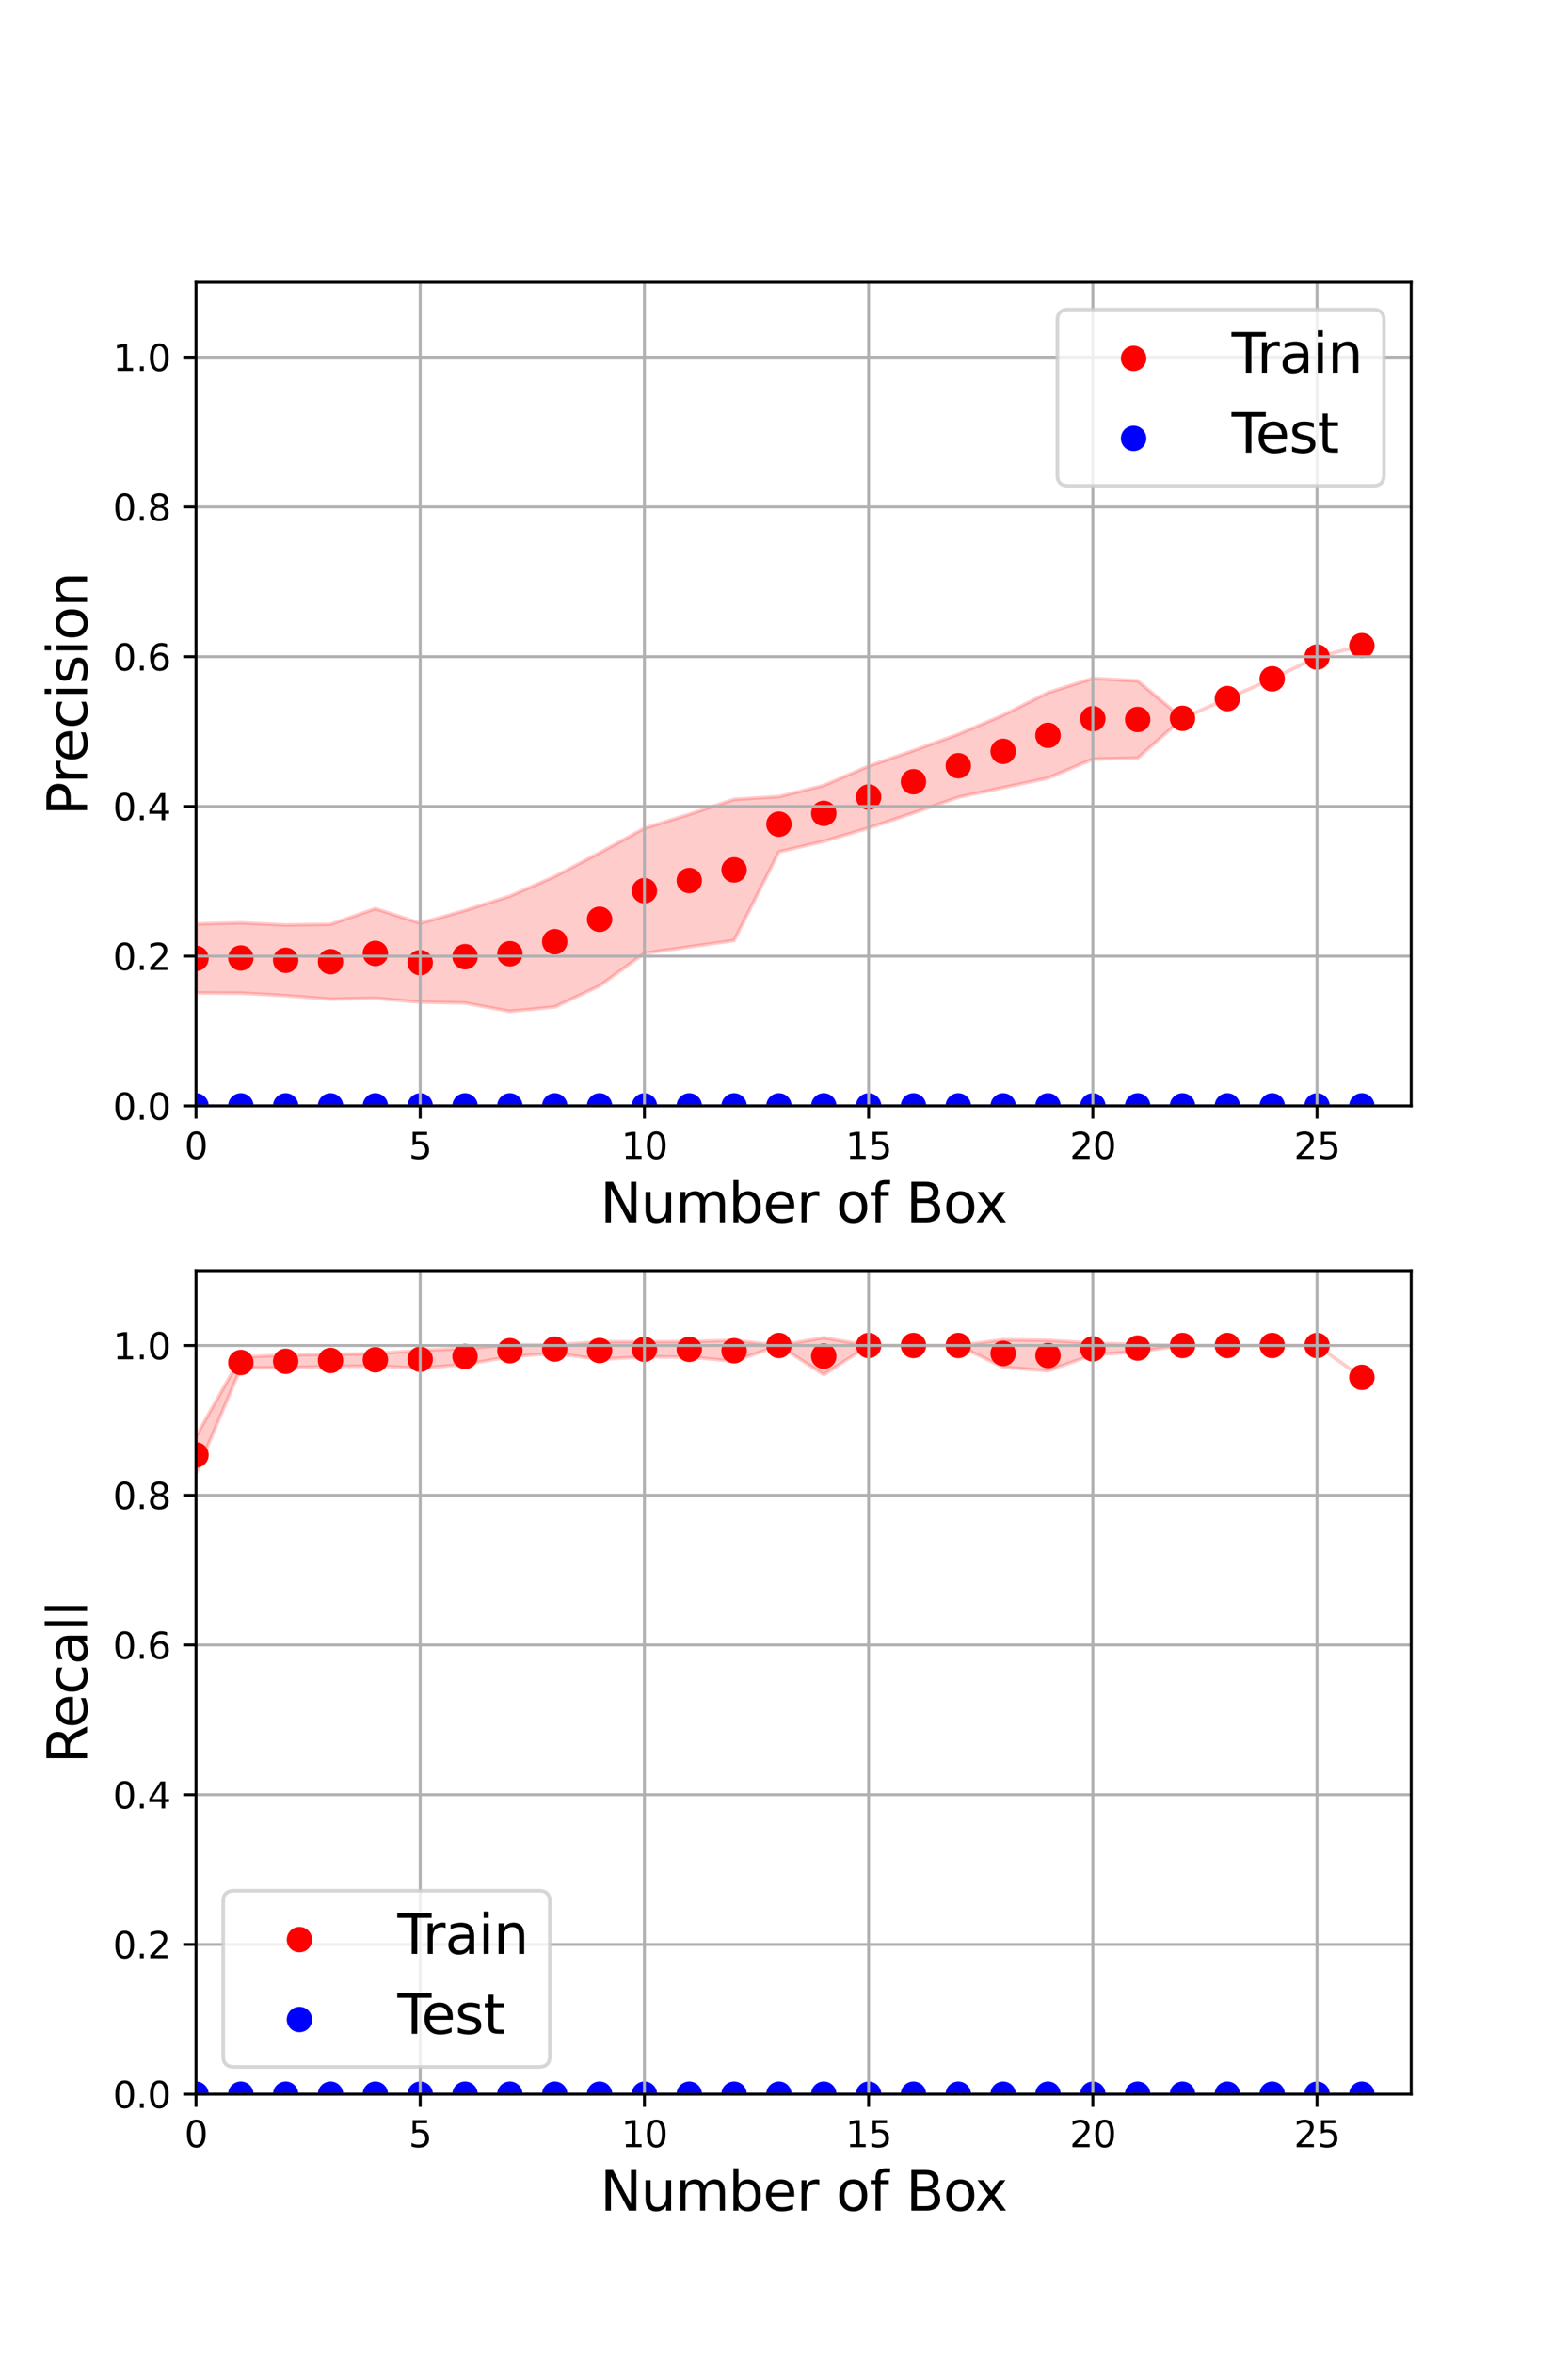 <?xml version="1.0" encoding="utf-8" standalone="no"?>
<!DOCTYPE svg PUBLIC "-//W3C//DTD SVG 1.1//EN"
  "http://www.w3.org/Graphics/SVG/1.1/DTD/svg11.dtd">
<svg xmlns:xlink="http://www.w3.org/1999/xlink" width="432pt" height="648pt" viewBox="0 0 432 648" xmlns="http://www.w3.org/2000/svg" version="1.1">
 <defs>
  <style type="text/css">*{stroke-linejoin: round; stroke-linecap: butt}</style>
 </defs>
 <g id="figure_1">
  <g id="patch_1">
   <path d="M 0 648 
L 432 648 
L 432 0 
L 0 0 
z
" style="fill: #ffffff"/>
  </g>
  <g id="axes_1">
   <g id="patch_2">
    <path d="M 54 304.56 
L 388.8 304.56 
L 388.8 77.76 
L 54 77.76 
z
" style="fill: #ffffff"/>
   </g>
   <g id="PathCollection_1">
    <defs>
     <path id="m25b86b41b7" d="M 0 3 
C 0.796 3 1.559 2.684 2.121 2.121 
C 2.684 1.559 3 0.796 3 0 
C 3 -0.796 2.684 -1.559 2.121 -2.121 
C 1.559 -2.684 0.796 -3 0 -3 
C -0.796 -3 -1.559 -2.684 -2.121 -2.121 
C -2.684 -1.559 -3 -0.796 -3 0 
C -3 0.796 -2.684 1.559 -2.121 2.121 
C -1.559 2.684 -0.796 3 0 3 
z
" style="stroke: #ff0000"/>
    </defs>
    <g clip-path="url(#pdcd355f96a)">
     <use xlink:href="#m25b86b41b7" x="54" y="263.943" style="fill: #ff0000; stroke: #ff0000"/>
     <use xlink:href="#m25b86b41b7" x="66.354" y="263.827" style="fill: #ff0000; stroke: #ff0000"/>
     <use xlink:href="#m25b86b41b7" x="78.708" y="264.467" style="fill: #ff0000; stroke: #ff0000"/>
     <use xlink:href="#m25b86b41b7" x="91.063" y="264.855" style="fill: #ff0000; stroke: #ff0000"/>
     <use xlink:href="#m25b86b41b7" x="103.417" y="262.572" style="fill: #ff0000; stroke: #ff0000"/>
     <use xlink:href="#m25b86b41b7" x="115.771" y="265.116" style="fill: #ff0000; stroke: #ff0000"/>
     <use xlink:href="#m25b86b41b7" x="128.125" y="263.476" style="fill: #ff0000; stroke: #ff0000"/>
     <use xlink:href="#m25b86b41b7" x="140.48" y="262.662" style="fill: #ff0000; stroke: #ff0000"/>
     <use xlink:href="#m25b86b41b7" x="152.834" y="259.35" style="fill: #ff0000; stroke: #ff0000"/>
     <use xlink:href="#m25b86b41b7" x="165.188" y="253.181" style="fill: #ff0000; stroke: #ff0000"/>
     <use xlink:href="#m25b86b41b7" x="177.542" y="245.308" style="fill: #ff0000; stroke: #ff0000"/>
     <use xlink:href="#m25b86b41b7" x="189.897" y="242.507" style="fill: #ff0000; stroke: #ff0000"/>
     <use xlink:href="#m25b86b41b7" x="202.251" y="239.578" style="fill: #ff0000; stroke: #ff0000"/>
     <use xlink:href="#m25b86b41b7" x="214.605" y="226.99" style="fill: #ff0000; stroke: #ff0000"/>
     <use xlink:href="#m25b86b41b7" x="226.959" y="224.005" style="fill: #ff0000; stroke: #ff0000"/>
     <use xlink:href="#m25b86b41b7" x="239.314" y="219.507" style="fill: #ff0000; stroke: #ff0000"/>
     <use xlink:href="#m25b86b41b7" x="251.668" y="215.293" style="fill: #ff0000; stroke: #ff0000"/>
     <use xlink:href="#m25b86b41b7" x="264.022" y="210.884" style="fill: #ff0000; stroke: #ff0000"/>
     <use xlink:href="#m25b86b41b7" x="276.376" y="206.926" style="fill: #ff0000; stroke: #ff0000"/>
     <use xlink:href="#m25b86b41b7" x="288.731" y="202.52" style="fill: #ff0000; stroke: #ff0000"/>
     <use xlink:href="#m25b86b41b7" x="301.085" y="197.938" style="fill: #ff0000; stroke: #ff0000"/>
     <use xlink:href="#m25b86b41b7" x="313.439" y="198.152" style="fill: #ff0000; stroke: #ff0000"/>
     <use xlink:href="#m25b86b41b7" x="325.793" y="197.836" style="fill: #ff0000; stroke: #ff0000"/>
     <use xlink:href="#m25b86b41b7" x="338.148" y="192.401" style="fill: #ff0000; stroke: #ff0000"/>
     <use xlink:href="#m25b86b41b7" x="350.502" y="186.956" style="fill: #ff0000; stroke: #ff0000"/>
     <use xlink:href="#m25b86b41b7" x="362.856" y="180.956" style="fill: #ff0000; stroke: #ff0000"/>
     <use xlink:href="#m25b86b41b7" x="375.21" y="177.809" style="fill: #ff0000; stroke: #ff0000"/>
    </g>
   </g>
   <g id="PathCollection_2">
    <defs>
     <path id="ma934aa78fe" d="M 0 3 
C 0.796 3 1.559 2.684 2.121 2.121 
C 2.684 1.559 3 0.796 3 0 
C 3 -0.796 2.684 -1.559 2.121 -2.121 
C 1.559 -2.684 0.796 -3 0 -3 
C -0.796 -3 -1.559 -2.684 -2.121 -2.121 
C -2.684 -1.559 -3 -0.796 -3 0 
C -3 0.796 -2.684 1.559 -2.121 2.121 
C -1.559 2.684 -0.796 3 0 3 
z
" style="stroke: #0000ff"/>
    </defs>
    <g clip-path="url(#pdcd355f96a)">
     <use xlink:href="#ma934aa78fe" x="54" y="304.56" style="fill: #0000ff; stroke: #0000ff"/>
     <use xlink:href="#ma934aa78fe" x="66.354" y="304.56" style="fill: #0000ff; stroke: #0000ff"/>
     <use xlink:href="#ma934aa78fe" x="78.708" y="304.56" style="fill: #0000ff; stroke: #0000ff"/>
     <use xlink:href="#ma934aa78fe" x="91.063" y="304.56" style="fill: #0000ff; stroke: #0000ff"/>
     <use xlink:href="#ma934aa78fe" x="103.417" y="304.56" style="fill: #0000ff; stroke: #0000ff"/>
     <use xlink:href="#ma934aa78fe" x="115.771" y="304.56" style="fill: #0000ff; stroke: #0000ff"/>
     <use xlink:href="#ma934aa78fe" x="128.125" y="304.56" style="fill: #0000ff; stroke: #0000ff"/>
     <use xlink:href="#ma934aa78fe" x="140.48" y="304.56" style="fill: #0000ff; stroke: #0000ff"/>
     <use xlink:href="#ma934aa78fe" x="152.834" y="304.56" style="fill: #0000ff; stroke: #0000ff"/>
     <use xlink:href="#ma934aa78fe" x="165.188" y="304.56" style="fill: #0000ff; stroke: #0000ff"/>
     <use xlink:href="#ma934aa78fe" x="177.542" y="304.56" style="fill: #0000ff; stroke: #0000ff"/>
     <use xlink:href="#ma934aa78fe" x="189.897" y="304.56" style="fill: #0000ff; stroke: #0000ff"/>
     <use xlink:href="#ma934aa78fe" x="202.251" y="304.56" style="fill: #0000ff; stroke: #0000ff"/>
     <use xlink:href="#ma934aa78fe" x="214.605" y="304.56" style="fill: #0000ff; stroke: #0000ff"/>
     <use xlink:href="#ma934aa78fe" x="226.959" y="304.56" style="fill: #0000ff; stroke: #0000ff"/>
     <use xlink:href="#ma934aa78fe" x="239.314" y="304.56" style="fill: #0000ff; stroke: #0000ff"/>
     <use xlink:href="#ma934aa78fe" x="251.668" y="304.56" style="fill: #0000ff; stroke: #0000ff"/>
     <use xlink:href="#ma934aa78fe" x="264.022" y="304.56" style="fill: #0000ff; stroke: #0000ff"/>
     <use xlink:href="#ma934aa78fe" x="276.376" y="304.56" style="fill: #0000ff; stroke: #0000ff"/>
     <use xlink:href="#ma934aa78fe" x="288.731" y="304.56" style="fill: #0000ff; stroke: #0000ff"/>
     <use xlink:href="#ma934aa78fe" x="301.085" y="304.56" style="fill: #0000ff; stroke: #0000ff"/>
     <use xlink:href="#ma934aa78fe" x="313.439" y="304.56" style="fill: #0000ff; stroke: #0000ff"/>
     <use xlink:href="#ma934aa78fe" x="325.793" y="304.56" style="fill: #0000ff; stroke: #0000ff"/>
     <use xlink:href="#ma934aa78fe" x="338.148" y="304.56" style="fill: #0000ff; stroke: #0000ff"/>
     <use xlink:href="#ma934aa78fe" x="350.502" y="304.56" style="fill: #0000ff; stroke: #0000ff"/>
     <use xlink:href="#ma934aa78fe" x="362.856" y="304.56" style="fill: #0000ff; stroke: #0000ff"/>
     <use xlink:href="#ma934aa78fe" x="375.21" y="304.56" style="fill: #0000ff; stroke: #0000ff"/>
    </g>
   </g>
   <g id="PolyCollection_1">
    <defs>
     <path id="m2853662ee1" d="M 54 -393.548 
L 54 -374.566 
L 66.354 -374.495 
L 78.708 -373.804 
L 91.063 -372.842 
L 103.417 -373.092 
L 115.771 -372.023 
L 128.125 -371.779 
L 140.48 -369.475 
L 152.834 -370.688 
L 165.188 -376.502 
L 177.542 -385.486 
L 189.897 -387.252 
L 202.251 -388.982 
L 214.605 -413.402 
L 226.959 -416.308 
L 239.314 -419.978 
L 251.668 -424.128 
L 264.022 -428.446 
L 276.376 -431.094 
L 288.731 -433.717 
L 301.085 -438.942 
L 313.439 -439.206 
L 325.793 -450.164 
L 338.148 -455.599 
L 350.502 -461.044 
L 362.856 -467.044 
L 375.21 -470.191 
L 375.21 -470.191 
L 375.21 -470.191 
L 362.856 -467.044 
L 350.502 -461.044 
L 338.148 -455.599 
L 325.793 -450.164 
L 313.439 -460.489 
L 301.085 -461.183 
L 288.731 -457.243 
L 276.376 -451.054 
L 264.022 -445.785 
L 251.668 -441.286 
L 239.314 -437.009 
L 226.959 -431.682 
L 214.605 -428.618 
L 202.251 -427.862 
L 189.897 -423.735 
L 177.542 -419.898 
L 165.188 -413.137 
L 152.834 -406.613 
L 140.48 -401.201 
L 128.125 -397.269 
L 115.771 -393.745 
L 103.417 -397.764 
L 91.063 -393.449 
L 78.708 -393.263 
L 66.354 -393.851 
L 54 -393.548 
z
" style="stroke: #ff0000; stroke-opacity: 0.2"/>
    </defs>
    <g clip-path="url(#pdcd355f96a)">
     <use xlink:href="#m2853662ee1" x="0" y="648" style="fill: #ff0000; fill-opacity: 0.2; stroke: #ff0000; stroke-opacity: 0.2"/>
    </g>
   </g>
   <g id="PolyCollection_2">
    <defs>
     <path id="mafc3fa71eb" d="M 54 -343.44 
L 54 -343.44 
L 66.354 -343.44 
L 78.708 -343.44 
L 91.063 -343.44 
L 103.417 -343.44 
L 115.771 -343.44 
L 128.125 -343.44 
L 140.48 -343.44 
L 152.834 -343.44 
L 165.188 -343.44 
L 177.542 -343.44 
L 189.897 -343.44 
L 202.251 -343.44 
L 214.605 -343.44 
L 226.959 -343.44 
L 239.314 -343.44 
L 251.668 -343.44 
L 264.022 -343.44 
L 276.376 -343.44 
L 288.731 -343.44 
L 301.085 -343.44 
L 313.439 -343.44 
L 325.793 -343.44 
L 338.148 -343.44 
L 350.502 -343.44 
L 362.856 -343.44 
L 375.21 -343.44 
L 375.21 -343.44 
L 375.21 -343.44 
L 362.856 -343.44 
L 350.502 -343.44 
L 338.148 -343.44 
L 325.793 -343.44 
L 313.439 -343.44 
L 301.085 -343.44 
L 288.731 -343.44 
L 276.376 -343.44 
L 264.022 -343.44 
L 251.668 -343.44 
L 239.314 -343.44 
L 226.959 -343.44 
L 214.605 -343.44 
L 202.251 -343.44 
L 189.897 -343.44 
L 177.542 -343.44 
L 165.188 -343.44 
L 152.834 -343.44 
L 140.48 -343.44 
L 128.125 -343.44 
L 115.771 -343.44 
L 103.417 -343.44 
L 91.063 -343.44 
L 78.708 -343.44 
L 66.354 -343.44 
L 54 -343.44 
z
" style="stroke: #0000ff; stroke-opacity: 0.2"/>
    </defs>
    <g clip-path="url(#pdcd355f96a)">
     <use xlink:href="#mafc3fa71eb" x="0" y="648" style="fill: #0000ff; fill-opacity: 0.2; stroke: #0000ff; stroke-opacity: 0.2"/>
    </g>
   </g>
   <g id="matplotlib.axis_1">
    <g id="xtick_1">
     <g id="line2d_1">
      <path d="M 54 304.56 
L 54 77.76 
" clip-path="url(#pdcd355f96a)" style="fill: none; stroke: #b0b0b0; stroke-width: 0.8; stroke-linecap: square"/>
     </g>
     <g id="line2d_2">
      <defs>
       <path id="m32f97c019d" d="M 0 0 
L 0 3.5 
" style="stroke: #000000; stroke-width: 0.8"/>
      </defs>
      <g>
       <use xlink:href="#m32f97c019d" x="54" y="304.56" style="stroke: #000000; stroke-width: 0.8"/>
      </g>
     </g>
     <g id="text_1">
      <!-- 0 -->
      <g transform="translate(50.819 319.158) scale(0.1 -0.1)">
       <defs>
        <path id="DejaVuSans-30" d="M 2034 4250 
Q 1547 4250 1301 3770 
Q 1056 3291 1056 2328 
Q 1056 1369 1301 889 
Q 1547 409 2034 409 
Q 2525 409 2770 889 
Q 3016 1369 3016 2328 
Q 3016 3291 2770 3770 
Q 2525 4250 2034 4250 
z
M 2034 4750 
Q 2819 4750 3233 4129 
Q 3647 3509 3647 2328 
Q 3647 1150 3233 529 
Q 2819 -91 2034 -91 
Q 1250 -91 836 529 
Q 422 1150 422 2328 
Q 422 3509 836 4129 
Q 1250 4750 2034 4750 
z
" transform="scale(0.016)"/>
       </defs>
       <use xlink:href="#DejaVuSans-30"/>
      </g>
     </g>
    </g>
    <g id="xtick_2">
     <g id="line2d_3">
      <path d="M 115.771 304.56 
L 115.771 77.76 
" clip-path="url(#pdcd355f96a)" style="fill: none; stroke: #b0b0b0; stroke-width: 0.8; stroke-linecap: square"/>
     </g>
     <g id="line2d_4">
      <g>
       <use xlink:href="#m32f97c019d" x="115.771" y="304.56" style="stroke: #000000; stroke-width: 0.8"/>
      </g>
     </g>
     <g id="text_2">
      <!-- 5 -->
      <g transform="translate(112.59 319.158) scale(0.1 -0.1)">
       <defs>
        <path id="DejaVuSans-35" d="M 691 4666 
L 3169 4666 
L 3169 4134 
L 1269 4134 
L 1269 2991 
Q 1406 3038 1543 3061 
Q 1681 3084 1819 3084 
Q 2600 3084 3056 2656 
Q 3513 2228 3513 1497 
Q 3513 744 3044 326 
Q 2575 -91 1722 -91 
Q 1428 -91 1123 -41 
Q 819 9 494 109 
L 494 744 
Q 775 591 1075 516 
Q 1375 441 1709 441 
Q 2250 441 2565 725 
Q 2881 1009 2881 1497 
Q 2881 1984 2565 2268 
Q 2250 2553 1709 2553 
Q 1456 2553 1204 2497 
Q 953 2441 691 2322 
L 691 4666 
z
" transform="scale(0.016)"/>
       </defs>
       <use xlink:href="#DejaVuSans-35"/>
      </g>
     </g>
    </g>
    <g id="xtick_3">
     <g id="line2d_5">
      <path d="M 177.542 304.56 
L 177.542 77.76 
" clip-path="url(#pdcd355f96a)" style="fill: none; stroke: #b0b0b0; stroke-width: 0.8; stroke-linecap: square"/>
     </g>
     <g id="line2d_6">
      <g>
       <use xlink:href="#m32f97c019d" x="177.542" y="304.56" style="stroke: #000000; stroke-width: 0.8"/>
      </g>
     </g>
     <g id="text_3">
      <!-- 10 -->
      <g transform="translate(171.18 319.158) scale(0.1 -0.1)">
       <defs>
        <path id="DejaVuSans-31" d="M 794 531 
L 1825 531 
L 1825 4091 
L 703 3866 
L 703 4441 
L 1819 4666 
L 2450 4666 
L 2450 531 
L 3481 531 
L 3481 0 
L 794 0 
L 794 531 
z
" transform="scale(0.016)"/>
       </defs>
       <use xlink:href="#DejaVuSans-31"/>
       <use xlink:href="#DejaVuSans-30" x="63.623"/>
      </g>
     </g>
    </g>
    <g id="xtick_4">
     <g id="line2d_7">
      <path d="M 239.314 304.56 
L 239.314 77.76 
" clip-path="url(#pdcd355f96a)" style="fill: none; stroke: #b0b0b0; stroke-width: 0.8; stroke-linecap: square"/>
     </g>
     <g id="line2d_8">
      <g>
       <use xlink:href="#m32f97c019d" x="239.314" y="304.56" style="stroke: #000000; stroke-width: 0.8"/>
      </g>
     </g>
     <g id="text_4">
      <!-- 15 -->
      <g transform="translate(232.951 319.158) scale(0.1 -0.1)">
       <use xlink:href="#DejaVuSans-31"/>
       <use xlink:href="#DejaVuSans-35" x="63.623"/>
      </g>
     </g>
    </g>
    <g id="xtick_5">
     <g id="line2d_9">
      <path d="M 301.085 304.56 
L 301.085 77.76 
" clip-path="url(#pdcd355f96a)" style="fill: none; stroke: #b0b0b0; stroke-width: 0.8; stroke-linecap: square"/>
     </g>
     <g id="line2d_10">
      <g>
       <use xlink:href="#m32f97c019d" x="301.085" y="304.56" style="stroke: #000000; stroke-width: 0.8"/>
      </g>
     </g>
     <g id="text_5">
      <!-- 20 -->
      <g transform="translate(294.722 319.158) scale(0.1 -0.1)">
       <defs>
        <path id="DejaVuSans-32" d="M 1228 531 
L 3431 531 
L 3431 0 
L 469 0 
L 469 531 
Q 828 903 1448 1529 
Q 2069 2156 2228 2338 
Q 2531 2678 2651 2914 
Q 2772 3150 2772 3378 
Q 2772 3750 2511 3984 
Q 2250 4219 1831 4219 
Q 1534 4219 1204 4116 
Q 875 4013 500 3803 
L 500 4441 
Q 881 4594 1212 4672 
Q 1544 4750 1819 4750 
Q 2544 4750 2975 4387 
Q 3406 4025 3406 3419 
Q 3406 3131 3298 2873 
Q 3191 2616 2906 2266 
Q 2828 2175 2409 1742 
Q 1991 1309 1228 531 
z
" transform="scale(0.016)"/>
       </defs>
       <use xlink:href="#DejaVuSans-32"/>
       <use xlink:href="#DejaVuSans-30" x="63.623"/>
      </g>
     </g>
    </g>
    <g id="xtick_6">
     <g id="line2d_11">
      <path d="M 362.856 304.56 
L 362.856 77.76 
" clip-path="url(#pdcd355f96a)" style="fill: none; stroke: #b0b0b0; stroke-width: 0.8; stroke-linecap: square"/>
     </g>
     <g id="line2d_12">
      <g>
       <use xlink:href="#m32f97c019d" x="362.856" y="304.56" style="stroke: #000000; stroke-width: 0.8"/>
      </g>
     </g>
     <g id="text_6">
      <!-- 25 -->
      <g transform="translate(356.494 319.158) scale(0.1 -0.1)">
       <use xlink:href="#DejaVuSans-32"/>
       <use xlink:href="#DejaVuSans-35" x="63.623"/>
      </g>
     </g>
    </g>
    <g id="text_7">
     <!-- Number of Box -->
     <g transform="translate(165.335 336.636) scale(0.15 -0.15)">
      <defs>
       <path id="DejaVuSans-4e" d="M 628 4666 
L 1478 4666 
L 3547 763 
L 3547 4666 
L 4159 4666 
L 4159 0 
L 3309 0 
L 1241 3903 
L 1241 0 
L 628 0 
L 628 4666 
z
" transform="scale(0.016)"/>
       <path id="DejaVuSans-75" d="M 544 1381 
L 544 3500 
L 1119 3500 
L 1119 1403 
Q 1119 906 1312 657 
Q 1506 409 1894 409 
Q 2359 409 2629 706 
Q 2900 1003 2900 1516 
L 2900 3500 
L 3475 3500 
L 3475 0 
L 2900 0 
L 2900 538 
Q 2691 219 2414 64 
Q 2138 -91 1772 -91 
Q 1169 -91 856 284 
Q 544 659 544 1381 
z
M 1991 3584 
L 1991 3584 
z
" transform="scale(0.016)"/>
       <path id="DejaVuSans-6d" d="M 3328 2828 
Q 3544 3216 3844 3400 
Q 4144 3584 4550 3584 
Q 5097 3584 5394 3201 
Q 5691 2819 5691 2113 
L 5691 0 
L 5113 0 
L 5113 2094 
Q 5113 2597 4934 2840 
Q 4756 3084 4391 3084 
Q 3944 3084 3684 2787 
Q 3425 2491 3425 1978 
L 3425 0 
L 2847 0 
L 2847 2094 
Q 2847 2600 2669 2842 
Q 2491 3084 2119 3084 
Q 1678 3084 1418 2786 
Q 1159 2488 1159 1978 
L 1159 0 
L 581 0 
L 581 3500 
L 1159 3500 
L 1159 2956 
Q 1356 3278 1631 3431 
Q 1906 3584 2284 3584 
Q 2666 3584 2933 3390 
Q 3200 3197 3328 2828 
z
" transform="scale(0.016)"/>
       <path id="DejaVuSans-62" d="M 3116 1747 
Q 3116 2381 2855 2742 
Q 2594 3103 2138 3103 
Q 1681 3103 1420 2742 
Q 1159 2381 1159 1747 
Q 1159 1113 1420 752 
Q 1681 391 2138 391 
Q 2594 391 2855 752 
Q 3116 1113 3116 1747 
z
M 1159 2969 
Q 1341 3281 1617 3432 
Q 1894 3584 2278 3584 
Q 2916 3584 3314 3078 
Q 3713 2572 3713 1747 
Q 3713 922 3314 415 
Q 2916 -91 2278 -91 
Q 1894 -91 1617 61 
Q 1341 213 1159 525 
L 1159 0 
L 581 0 
L 581 4863 
L 1159 4863 
L 1159 2969 
z
" transform="scale(0.016)"/>
       <path id="DejaVuSans-65" d="M 3597 1894 
L 3597 1613 
L 953 1613 
Q 991 1019 1311 708 
Q 1631 397 2203 397 
Q 2534 397 2845 478 
Q 3156 559 3463 722 
L 3463 178 
Q 3153 47 2828 -22 
Q 2503 -91 2169 -91 
Q 1331 -91 842 396 
Q 353 884 353 1716 
Q 353 2575 817 3079 
Q 1281 3584 2069 3584 
Q 2775 3584 3186 3129 
Q 3597 2675 3597 1894 
z
M 3022 2063 
Q 3016 2534 2758 2815 
Q 2500 3097 2075 3097 
Q 1594 3097 1305 2825 
Q 1016 2553 972 2059 
L 3022 2063 
z
" transform="scale(0.016)"/>
       <path id="DejaVuSans-72" d="M 2631 2963 
Q 2534 3019 2420 3045 
Q 2306 3072 2169 3072 
Q 1681 3072 1420 2755 
Q 1159 2438 1159 1844 
L 1159 0 
L 581 0 
L 581 3500 
L 1159 3500 
L 1159 2956 
Q 1341 3275 1631 3429 
Q 1922 3584 2338 3584 
Q 2397 3584 2469 3576 
Q 2541 3569 2628 3553 
L 2631 2963 
z
" transform="scale(0.016)"/>
       <path id="DejaVuSans-20" transform="scale(0.016)"/>
       <path id="DejaVuSans-6f" d="M 1959 3097 
Q 1497 3097 1228 2736 
Q 959 2375 959 1747 
Q 959 1119 1226 758 
Q 1494 397 1959 397 
Q 2419 397 2687 759 
Q 2956 1122 2956 1747 
Q 2956 2369 2687 2733 
Q 2419 3097 1959 3097 
z
M 1959 3584 
Q 2709 3584 3137 3096 
Q 3566 2609 3566 1747 
Q 3566 888 3137 398 
Q 2709 -91 1959 -91 
Q 1206 -91 779 398 
Q 353 888 353 1747 
Q 353 2609 779 3096 
Q 1206 3584 1959 3584 
z
" transform="scale(0.016)"/>
       <path id="DejaVuSans-66" d="M 2375 4863 
L 2375 4384 
L 1825 4384 
Q 1516 4384 1395 4259 
Q 1275 4134 1275 3809 
L 1275 3500 
L 2222 3500 
L 2222 3053 
L 1275 3053 
L 1275 0 
L 697 0 
L 697 3053 
L 147 3053 
L 147 3500 
L 697 3500 
L 697 3744 
Q 697 4328 969 4595 
Q 1241 4863 1831 4863 
L 2375 4863 
z
" transform="scale(0.016)"/>
       <path id="DejaVuSans-42" d="M 1259 2228 
L 1259 519 
L 2272 519 
Q 2781 519 3026 730 
Q 3272 941 3272 1375 
Q 3272 1813 3026 2020 
Q 2781 2228 2272 2228 
L 1259 2228 
z
M 1259 4147 
L 1259 2741 
L 2194 2741 
Q 2656 2741 2882 2914 
Q 3109 3088 3109 3444 
Q 3109 3797 2882 3972 
Q 2656 4147 2194 4147 
L 1259 4147 
z
M 628 4666 
L 2241 4666 
Q 2963 4666 3353 4366 
Q 3744 4066 3744 3513 
Q 3744 3084 3544 2831 
Q 3344 2578 2956 2516 
Q 3422 2416 3680 2098 
Q 3938 1781 3938 1306 
Q 3938 681 3513 340 
Q 3088 0 2303 0 
L 628 0 
L 628 4666 
z
" transform="scale(0.016)"/>
       <path id="DejaVuSans-78" d="M 3513 3500 
L 2247 1797 
L 3578 0 
L 2900 0 
L 1881 1375 
L 863 0 
L 184 0 
L 1544 1831 
L 300 3500 
L 978 3500 
L 1906 2253 
L 2834 3500 
L 3513 3500 
z
" transform="scale(0.016)"/>
      </defs>
      <use xlink:href="#DejaVuSans-4e"/>
      <use xlink:href="#DejaVuSans-75" x="74.805"/>
      <use xlink:href="#DejaVuSans-6d" x="138.184"/>
      <use xlink:href="#DejaVuSans-62" x="235.596"/>
      <use xlink:href="#DejaVuSans-65" x="299.072"/>
      <use xlink:href="#DejaVuSans-72" x="360.596"/>
      <use xlink:href="#DejaVuSans-20" x="401.709"/>
      <use xlink:href="#DejaVuSans-6f" x="433.496"/>
      <use xlink:href="#DejaVuSans-66" x="494.678"/>
      <use xlink:href="#DejaVuSans-20" x="529.883"/>
      <use xlink:href="#DejaVuSans-42" x="561.67"/>
      <use xlink:href="#DejaVuSans-6f" x="630.273"/>
      <use xlink:href="#DejaVuSans-78" x="688.33"/>
     </g>
    </g>
   </g>
   <g id="matplotlib.axis_2">
    <g id="ytick_1">
     <g id="line2d_13">
      <path d="M 54 304.56 
L 388.8 304.56 
" clip-path="url(#pdcd355f96a)" style="fill: none; stroke: #b0b0b0; stroke-width: 0.8; stroke-linecap: square"/>
     </g>
     <g id="line2d_14">
      <defs>
       <path id="m91d54fd151" d="M 0 0 
L -3.5 0 
" style="stroke: #000000; stroke-width: 0.8"/>
      </defs>
      <g>
       <use xlink:href="#m91d54fd151" x="54" y="304.56" style="stroke: #000000; stroke-width: 0.8"/>
      </g>
     </g>
     <g id="text_8">
      <!-- 0.0 -->
      <g transform="translate(31.097 308.359) scale(0.1 -0.1)">
       <defs>
        <path id="DejaVuSans-2e" d="M 684 794 
L 1344 794 
L 1344 0 
L 684 0 
L 684 794 
z
" transform="scale(0.016)"/>
       </defs>
       <use xlink:href="#DejaVuSans-30"/>
       <use xlink:href="#DejaVuSans-2e" x="63.623"/>
       <use xlink:href="#DejaVuSans-30" x="95.41"/>
      </g>
     </g>
    </g>
    <g id="ytick_2">
     <g id="line2d_15">
      <path d="M 54 263.324 
L 388.8 263.324 
" clip-path="url(#pdcd355f96a)" style="fill: none; stroke: #b0b0b0; stroke-width: 0.8; stroke-linecap: square"/>
     </g>
     <g id="line2d_16">
      <g>
       <use xlink:href="#m91d54fd151" x="54" y="263.324" style="stroke: #000000; stroke-width: 0.8"/>
      </g>
     </g>
     <g id="text_9">
      <!-- 0.2 -->
      <g transform="translate(31.097 267.123) scale(0.1 -0.1)">
       <use xlink:href="#DejaVuSans-30"/>
       <use xlink:href="#DejaVuSans-2e" x="63.623"/>
       <use xlink:href="#DejaVuSans-32" x="95.41"/>
      </g>
     </g>
    </g>
    <g id="ytick_3">
     <g id="line2d_17">
      <path d="M 54 222.087 
L 388.8 222.087 
" clip-path="url(#pdcd355f96a)" style="fill: none; stroke: #b0b0b0; stroke-width: 0.8; stroke-linecap: square"/>
     </g>
     <g id="line2d_18">
      <g>
       <use xlink:href="#m91d54fd151" x="54" y="222.087" style="stroke: #000000; stroke-width: 0.8"/>
      </g>
     </g>
     <g id="text_10">
      <!-- 0.4 -->
      <g transform="translate(31.097 225.886) scale(0.1 -0.1)">
       <defs>
        <path id="DejaVuSans-34" d="M 2419 4116 
L 825 1625 
L 2419 1625 
L 2419 4116 
z
M 2253 4666 
L 3047 4666 
L 3047 1625 
L 3713 1625 
L 3713 1100 
L 3047 1100 
L 3047 0 
L 2419 0 
L 2419 1100 
L 313 1100 
L 313 1709 
L 2253 4666 
z
" transform="scale(0.016)"/>
       </defs>
       <use xlink:href="#DejaVuSans-30"/>
       <use xlink:href="#DejaVuSans-2e" x="63.623"/>
       <use xlink:href="#DejaVuSans-34" x="95.41"/>
      </g>
     </g>
    </g>
    <g id="ytick_4">
     <g id="line2d_19">
      <path d="M 54 180.851 
L 388.8 180.851 
" clip-path="url(#pdcd355f96a)" style="fill: none; stroke: #b0b0b0; stroke-width: 0.8; stroke-linecap: square"/>
     </g>
     <g id="line2d_20">
      <g>
       <use xlink:href="#m91d54fd151" x="54" y="180.851" style="stroke: #000000; stroke-width: 0.8"/>
      </g>
     </g>
     <g id="text_11">
      <!-- 0.6 -->
      <g transform="translate(31.097 184.65) scale(0.1 -0.1)">
       <defs>
        <path id="DejaVuSans-36" d="M 2113 2584 
Q 1688 2584 1439 2293 
Q 1191 2003 1191 1497 
Q 1191 994 1439 701 
Q 1688 409 2113 409 
Q 2538 409 2786 701 
Q 3034 994 3034 1497 
Q 3034 2003 2786 2293 
Q 2538 2584 2113 2584 
z
M 3366 4563 
L 3366 3988 
Q 3128 4100 2886 4159 
Q 2644 4219 2406 4219 
Q 1781 4219 1451 3797 
Q 1122 3375 1075 2522 
Q 1259 2794 1537 2939 
Q 1816 3084 2150 3084 
Q 2853 3084 3261 2657 
Q 3669 2231 3669 1497 
Q 3669 778 3244 343 
Q 2819 -91 2113 -91 
Q 1303 -91 875 529 
Q 447 1150 447 2328 
Q 447 3434 972 4092 
Q 1497 4750 2381 4750 
Q 2619 4750 2861 4703 
Q 3103 4656 3366 4563 
z
" transform="scale(0.016)"/>
       </defs>
       <use xlink:href="#DejaVuSans-30"/>
       <use xlink:href="#DejaVuSans-2e" x="63.623"/>
       <use xlink:href="#DejaVuSans-36" x="95.41"/>
      </g>
     </g>
    </g>
    <g id="ytick_5">
     <g id="line2d_21">
      <path d="M 54 139.615 
L 388.8 139.615 
" clip-path="url(#pdcd355f96a)" style="fill: none; stroke: #b0b0b0; stroke-width: 0.8; stroke-linecap: square"/>
     </g>
     <g id="line2d_22">
      <g>
       <use xlink:href="#m91d54fd151" x="54" y="139.615" style="stroke: #000000; stroke-width: 0.8"/>
      </g>
     </g>
     <g id="text_12">
      <!-- 0.8 -->
      <g transform="translate(31.097 143.414) scale(0.1 -0.1)">
       <defs>
        <path id="DejaVuSans-38" d="M 2034 2216 
Q 1584 2216 1326 1975 
Q 1069 1734 1069 1313 
Q 1069 891 1326 650 
Q 1584 409 2034 409 
Q 2484 409 2743 651 
Q 3003 894 3003 1313 
Q 3003 1734 2745 1975 
Q 2488 2216 2034 2216 
z
M 1403 2484 
Q 997 2584 770 2862 
Q 544 3141 544 3541 
Q 544 4100 942 4425 
Q 1341 4750 2034 4750 
Q 2731 4750 3128 4425 
Q 3525 4100 3525 3541 
Q 3525 3141 3298 2862 
Q 3072 2584 2669 2484 
Q 3125 2378 3379 2068 
Q 3634 1759 3634 1313 
Q 3634 634 3220 271 
Q 2806 -91 2034 -91 
Q 1263 -91 848 271 
Q 434 634 434 1313 
Q 434 1759 690 2068 
Q 947 2378 1403 2484 
z
M 1172 3481 
Q 1172 3119 1398 2916 
Q 1625 2713 2034 2713 
Q 2441 2713 2670 2916 
Q 2900 3119 2900 3481 
Q 2900 3844 2670 4047 
Q 2441 4250 2034 4250 
Q 1625 4250 1398 4047 
Q 1172 3844 1172 3481 
z
" transform="scale(0.016)"/>
       </defs>
       <use xlink:href="#DejaVuSans-30"/>
       <use xlink:href="#DejaVuSans-2e" x="63.623"/>
       <use xlink:href="#DejaVuSans-38" x="95.41"/>
      </g>
     </g>
    </g>
    <g id="ytick_6">
     <g id="line2d_23">
      <path d="M 54 98.378 
L 388.8 98.378 
" clip-path="url(#pdcd355f96a)" style="fill: none; stroke: #b0b0b0; stroke-width: 0.8; stroke-linecap: square"/>
     </g>
     <g id="line2d_24">
      <g>
       <use xlink:href="#m91d54fd151" x="54" y="98.378" style="stroke: #000000; stroke-width: 0.8"/>
      </g>
     </g>
     <g id="text_13">
      <!-- 1.0 -->
      <g transform="translate(31.097 102.177) scale(0.1 -0.1)">
       <use xlink:href="#DejaVuSans-31"/>
       <use xlink:href="#DejaVuSans-2e" x="63.623"/>
       <use xlink:href="#DejaVuSans-30" x="95.41"/>
      </g>
     </g>
    </g>
    <g id="text_14">
     <!-- Precision -->
     <g transform="translate(23.977 224.621) rotate(-90) scale(0.15 -0.15)">
      <defs>
       <path id="DejaVuSans-50" d="M 1259 4147 
L 1259 2394 
L 2053 2394 
Q 2494 2394 2734 2622 
Q 2975 2850 2975 3272 
Q 2975 3691 2734 3919 
Q 2494 4147 2053 4147 
L 1259 4147 
z
M 628 4666 
L 2053 4666 
Q 2838 4666 3239 4311 
Q 3641 3956 3641 3272 
Q 3641 2581 3239 2228 
Q 2838 1875 2053 1875 
L 1259 1875 
L 1259 0 
L 628 0 
L 628 4666 
z
" transform="scale(0.016)"/>
       <path id="DejaVuSans-63" d="M 3122 3366 
L 3122 2828 
Q 2878 2963 2633 3030 
Q 2388 3097 2138 3097 
Q 1578 3097 1268 2742 
Q 959 2388 959 1747 
Q 959 1106 1268 751 
Q 1578 397 2138 397 
Q 2388 397 2633 464 
Q 2878 531 3122 666 
L 3122 134 
Q 2881 22 2623 -34 
Q 2366 -91 2075 -91 
Q 1284 -91 818 406 
Q 353 903 353 1747 
Q 353 2603 823 3093 
Q 1294 3584 2113 3584 
Q 2378 3584 2631 3529 
Q 2884 3475 3122 3366 
z
" transform="scale(0.016)"/>
       <path id="DejaVuSans-69" d="M 603 3500 
L 1178 3500 
L 1178 0 
L 603 0 
L 603 3500 
z
M 603 4863 
L 1178 4863 
L 1178 4134 
L 603 4134 
L 603 4863 
z
" transform="scale(0.016)"/>
       <path id="DejaVuSans-73" d="M 2834 3397 
L 2834 2853 
Q 2591 2978 2328 3040 
Q 2066 3103 1784 3103 
Q 1356 3103 1142 2972 
Q 928 2841 928 2578 
Q 928 2378 1081 2264 
Q 1234 2150 1697 2047 
L 1894 2003 
Q 2506 1872 2764 1633 
Q 3022 1394 3022 966 
Q 3022 478 2636 193 
Q 2250 -91 1575 -91 
Q 1294 -91 989 -36 
Q 684 19 347 128 
L 347 722 
Q 666 556 975 473 
Q 1284 391 1588 391 
Q 1994 391 2212 530 
Q 2431 669 2431 922 
Q 2431 1156 2273 1281 
Q 2116 1406 1581 1522 
L 1381 1569 
Q 847 1681 609 1914 
Q 372 2147 372 2553 
Q 372 3047 722 3315 
Q 1072 3584 1716 3584 
Q 2034 3584 2315 3537 
Q 2597 3491 2834 3397 
z
" transform="scale(0.016)"/>
       <path id="DejaVuSans-6e" d="M 3513 2113 
L 3513 0 
L 2938 0 
L 2938 2094 
Q 2938 2591 2744 2837 
Q 2550 3084 2163 3084 
Q 1697 3084 1428 2787 
Q 1159 2491 1159 1978 
L 1159 0 
L 581 0 
L 581 3500 
L 1159 3500 
L 1159 2956 
Q 1366 3272 1645 3428 
Q 1925 3584 2291 3584 
Q 2894 3584 3203 3211 
Q 3513 2838 3513 2113 
z
" transform="scale(0.016)"/>
      </defs>
      <use xlink:href="#DejaVuSans-50"/>
      <use xlink:href="#DejaVuSans-72" x="58.553"/>
      <use xlink:href="#DejaVuSans-65" x="97.416"/>
      <use xlink:href="#DejaVuSans-63" x="158.939"/>
      <use xlink:href="#DejaVuSans-69" x="213.92"/>
      <use xlink:href="#DejaVuSans-73" x="241.703"/>
      <use xlink:href="#DejaVuSans-69" x="293.803"/>
      <use xlink:href="#DejaVuSans-6f" x="321.586"/>
      <use xlink:href="#DejaVuSans-6e" x="382.768"/>
     </g>
    </g>
   </g>
   <g id="patch_3">
    <path d="M 54 304.56 
L 54 77.76 
" style="fill: none; stroke: #000000; stroke-width: 0.8; stroke-linejoin: miter; stroke-linecap: square"/>
   </g>
   <g id="patch_4">
    <path d="M 388.8 304.56 
L 388.8 77.76 
" style="fill: none; stroke: #000000; stroke-width: 0.8; stroke-linejoin: miter; stroke-linecap: square"/>
   </g>
   <g id="patch_5">
    <path d="M 54 304.56 
L 388.8 304.56 
" style="fill: none; stroke: #000000; stroke-width: 0.8; stroke-linejoin: miter; stroke-linecap: square"/>
   </g>
   <g id="patch_6">
    <path d="M 54 77.76 
L 388.8 77.76 
" style="fill: none; stroke: #000000; stroke-width: 0.8; stroke-linejoin: miter; stroke-linecap: square"/>
   </g>
   <g id="legend_1">
    <g id="patch_7">
     <path d="M 294.319 133.794 
L 378.3 133.794 
Q 381.3 133.794 381.3 130.794 
L 381.3 88.26 
Q 381.3 85.26 378.3 85.26 
L 294.319 85.26 
Q 291.319 85.26 291.319 88.26 
L 291.319 130.794 
Q 291.319 133.794 294.319 133.794 
z
" style="fill: #ffffff; opacity: 0.8; stroke: #cccccc; stroke-linejoin: miter"/>
    </g>
    <g id="PathCollection_3">
     <g>
      <use xlink:href="#m25b86b41b7" x="312.319" y="98.72" style="fill: #ff0000; stroke: #ff0000"/>
     </g>
    </g>
    <g id="text_15">
     <!-- Train -->
     <g transform="translate(339.319 102.658) scale(0.15 -0.15)">
      <defs>
       <path id="DejaVuSans-54" d="M -19 4666 
L 3928 4666 
L 3928 4134 
L 2272 4134 
L 2272 0 
L 1638 0 
L 1638 4134 
L -19 4134 
L -19 4666 
z
" transform="scale(0.016)"/>
       <path id="DejaVuSans-61" d="M 2194 1759 
Q 1497 1759 1228 1600 
Q 959 1441 959 1056 
Q 959 750 1161 570 
Q 1363 391 1709 391 
Q 2188 391 2477 730 
Q 2766 1069 2766 1631 
L 2766 1759 
L 2194 1759 
z
M 3341 1997 
L 3341 0 
L 2766 0 
L 2766 531 
Q 2569 213 2275 61 
Q 1981 -91 1556 -91 
Q 1019 -91 701 211 
Q 384 513 384 1019 
Q 384 1609 779 1909 
Q 1175 2209 1959 2209 
L 2766 2209 
L 2766 2266 
Q 2766 2663 2505 2880 
Q 2244 3097 1772 3097 
Q 1472 3097 1187 3025 
Q 903 2953 641 2809 
L 641 3341 
Q 956 3463 1253 3523 
Q 1550 3584 1831 3584 
Q 2591 3584 2966 3190 
Q 3341 2797 3341 1997 
z
" transform="scale(0.016)"/>
      </defs>
      <use xlink:href="#DejaVuSans-54"/>
      <use xlink:href="#DejaVuSans-72" x="46.334"/>
      <use xlink:href="#DejaVuSans-61" x="87.447"/>
      <use xlink:href="#DejaVuSans-69" x="148.727"/>
      <use xlink:href="#DejaVuSans-6e" x="176.51"/>
     </g>
    </g>
    <g id="PathCollection_4">
     <g>
      <use xlink:href="#ma934aa78fe" x="312.319" y="120.737" style="fill: #0000ff; stroke: #0000ff"/>
     </g>
    </g>
    <g id="text_16">
     <!-- Test -->
     <g transform="translate(339.319 124.675) scale(0.15 -0.15)">
      <defs>
       <path id="DejaVuSans-74" d="M 1172 4494 
L 1172 3500 
L 2356 3500 
L 2356 3053 
L 1172 3053 
L 1172 1153 
Q 1172 725 1289 603 
Q 1406 481 1766 481 
L 2356 481 
L 2356 0 
L 1766 0 
Q 1100 0 847 248 
Q 594 497 594 1153 
L 594 3053 
L 172 3053 
L 172 3500 
L 594 3500 
L 594 4494 
L 1172 4494 
z
" transform="scale(0.016)"/>
      </defs>
      <use xlink:href="#DejaVuSans-54"/>
      <use xlink:href="#DejaVuSans-65" x="44.084"/>
      <use xlink:href="#DejaVuSans-73" x="105.607"/>
      <use xlink:href="#DejaVuSans-74" x="157.707"/>
     </g>
    </g>
   </g>
  </g>
  <g id="axes_2">
   <g id="patch_8">
    <path d="M 54 576.72 
L 388.8 576.72 
L 388.8 349.92 
L 54 349.92 
z
" style="fill: #ffffff"/>
   </g>
   <g id="PathCollection_5">
    <g clip-path="url(#p826d54f99b)">
     <use xlink:href="#m25b86b41b7" x="54" y="400.69" style="fill: #ff0000; stroke: #ff0000"/>
     <use xlink:href="#m25b86b41b7" x="66.354" y="375.214" style="fill: #ff0000; stroke: #ff0000"/>
     <use xlink:href="#m25b86b41b7" x="78.708" y="374.891" style="fill: #ff0000; stroke: #ff0000"/>
     <use xlink:href="#m25b86b41b7" x="91.063" y="374.662" style="fill: #ff0000; stroke: #ff0000"/>
     <use xlink:href="#m25b86b41b7" x="103.417" y="374.476" style="fill: #ff0000; stroke: #ff0000"/>
     <use xlink:href="#m25b86b41b7" x="115.771" y="374.34" style="fill: #ff0000; stroke: #ff0000"/>
     <use xlink:href="#m25b86b41b7" x="128.125" y="373.551" style="fill: #ff0000; stroke: #ff0000"/>
     <use xlink:href="#m25b86b41b7" x="140.48" y="371.971" style="fill: #ff0000; stroke: #ff0000"/>
     <use xlink:href="#m25b86b41b7" x="152.834" y="371.527" style="fill: #ff0000; stroke: #ff0000"/>
     <use xlink:href="#m25b86b41b7" x="165.188" y="371.928" style="fill: #ff0000; stroke: #ff0000"/>
     <use xlink:href="#m25b86b41b7" x="177.542" y="371.576" style="fill: #ff0000; stroke: #ff0000"/>
     <use xlink:href="#m25b86b41b7" x="189.897" y="371.597" style="fill: #ff0000; stroke: #ff0000"/>
     <use xlink:href="#m25b86b41b7" x="202.251" y="371.98" style="fill: #ff0000; stroke: #ff0000"/>
     <use xlink:href="#m25b86b41b7" x="214.605" y="370.538" style="fill: #ff0000; stroke: #ff0000"/>
     <use xlink:href="#m25b86b41b7" x="226.959" y="373.477" style="fill: #ff0000; stroke: #ff0000"/>
     <use xlink:href="#m25b86b41b7" x="239.314" y="370.538" style="fill: #ff0000; stroke: #ff0000"/>
     <use xlink:href="#m25b86b41b7" x="251.668" y="370.538" style="fill: #ff0000; stroke: #ff0000"/>
     <use xlink:href="#m25b86b41b7" x="264.022" y="370.538" style="fill: #ff0000; stroke: #ff0000"/>
     <use xlink:href="#m25b86b41b7" x="276.376" y="372.72" style="fill: #ff0000; stroke: #ff0000"/>
     <use xlink:href="#m25b86b41b7" x="288.731" y="373.304" style="fill: #ff0000; stroke: #ff0000"/>
     <use xlink:href="#m25b86b41b7" x="301.085" y="371.464" style="fill: #ff0000; stroke: #ff0000"/>
     <use xlink:href="#m25b86b41b7" x="313.439" y="371.247" style="fill: #ff0000; stroke: #ff0000"/>
     <use xlink:href="#m25b86b41b7" x="325.793" y="370.538" style="fill: #ff0000; stroke: #ff0000"/>
     <use xlink:href="#m25b86b41b7" x="338.148" y="370.538" style="fill: #ff0000; stroke: #ff0000"/>
     <use xlink:href="#m25b86b41b7" x="350.502" y="370.538" style="fill: #ff0000; stroke: #ff0000"/>
     <use xlink:href="#m25b86b41b7" x="362.856" y="370.538" style="fill: #ff0000; stroke: #ff0000"/>
     <use xlink:href="#m25b86b41b7" x="375.21" y="379.312" style="fill: #ff0000; stroke: #ff0000"/>
    </g>
   </g>
   <g id="PathCollection_6">
    <g clip-path="url(#p826d54f99b)">
     <use xlink:href="#ma934aa78fe" x="54" y="576.72" style="fill: #0000ff; stroke: #0000ff"/>
     <use xlink:href="#ma934aa78fe" x="66.354" y="576.72" style="fill: #0000ff; stroke: #0000ff"/>
     <use xlink:href="#ma934aa78fe" x="78.708" y="576.72" style="fill: #0000ff; stroke: #0000ff"/>
     <use xlink:href="#ma934aa78fe" x="91.063" y="576.72" style="fill: #0000ff; stroke: #0000ff"/>
     <use xlink:href="#ma934aa78fe" x="103.417" y="576.72" style="fill: #0000ff; stroke: #0000ff"/>
     <use xlink:href="#ma934aa78fe" x="115.771" y="576.72" style="fill: #0000ff; stroke: #0000ff"/>
     <use xlink:href="#ma934aa78fe" x="128.125" y="576.72" style="fill: #0000ff; stroke: #0000ff"/>
     <use xlink:href="#ma934aa78fe" x="140.48" y="576.72" style="fill: #0000ff; stroke: #0000ff"/>
     <use xlink:href="#ma934aa78fe" x="152.834" y="576.72" style="fill: #0000ff; stroke: #0000ff"/>
     <use xlink:href="#ma934aa78fe" x="165.188" y="576.72" style="fill: #0000ff; stroke: #0000ff"/>
     <use xlink:href="#ma934aa78fe" x="177.542" y="576.72" style="fill: #0000ff; stroke: #0000ff"/>
     <use xlink:href="#ma934aa78fe" x="189.897" y="576.72" style="fill: #0000ff; stroke: #0000ff"/>
     <use xlink:href="#ma934aa78fe" x="202.251" y="576.72" style="fill: #0000ff; stroke: #0000ff"/>
     <use xlink:href="#ma934aa78fe" x="214.605" y="576.72" style="fill: #0000ff; stroke: #0000ff"/>
     <use xlink:href="#ma934aa78fe" x="226.959" y="576.72" style="fill: #0000ff; stroke: #0000ff"/>
     <use xlink:href="#ma934aa78fe" x="239.314" y="576.72" style="fill: #0000ff; stroke: #0000ff"/>
     <use xlink:href="#ma934aa78fe" x="251.668" y="576.72" style="fill: #0000ff; stroke: #0000ff"/>
     <use xlink:href="#ma934aa78fe" x="264.022" y="576.72" style="fill: #0000ff; stroke: #0000ff"/>
     <use xlink:href="#ma934aa78fe" x="276.376" y="576.72" style="fill: #0000ff; stroke: #0000ff"/>
     <use xlink:href="#ma934aa78fe" x="288.731" y="576.72" style="fill: #0000ff; stroke: #0000ff"/>
     <use xlink:href="#ma934aa78fe" x="301.085" y="576.72" style="fill: #0000ff; stroke: #0000ff"/>
     <use xlink:href="#ma934aa78fe" x="313.439" y="576.72" style="fill: #0000ff; stroke: #0000ff"/>
     <use xlink:href="#ma934aa78fe" x="325.793" y="576.72" style="fill: #0000ff; stroke: #0000ff"/>
     <use xlink:href="#ma934aa78fe" x="338.148" y="576.72" style="fill: #0000ff; stroke: #0000ff"/>
     <use xlink:href="#ma934aa78fe" x="350.502" y="576.72" style="fill: #0000ff; stroke: #0000ff"/>
     <use xlink:href="#ma934aa78fe" x="362.856" y="576.72" style="fill: #0000ff; stroke: #0000ff"/>
     <use xlink:href="#ma934aa78fe" x="375.21" y="576.72" style="fill: #0000ff; stroke: #0000ff"/>
    </g>
   </g>
   <g id="PolyCollection_3">
    <defs>
     <path id="m6cb280a54b" d="M 54 -252.409 
L 54 -242.21 
L 66.354 -271.294 
L 78.708 -271.354 
L 91.063 -271.654 
L 103.417 -271.832 
L 115.771 -271.21 
L 128.125 -272.213 
L 140.48 -274.398 
L 152.834 -275.317 
L 165.188 -273.659 
L 177.542 -274.348 
L 189.897 -274.284 
L 202.251 -273.136 
L 214.605 -277.462 
L 226.959 -269.432 
L 239.314 -277.462 
L 251.668 -277.462 
L 264.022 -277.462 
L 276.376 -271.501 
L 288.731 -270.491 
L 301.085 -274.933 
L 313.439 -275.751 
L 325.793 -277.462 
L 338.148 -277.462 
L 350.502 -277.462 
L 362.856 -277.462 
L 375.21 -268.688 
L 375.21 -268.688 
L 375.21 -268.688 
L 362.856 -277.462 
L 350.502 -277.462 
L 338.148 -277.462 
L 325.793 -277.462 
L 313.439 -277.755 
L 301.085 -278.139 
L 288.731 -278.901 
L 276.376 -279.059 
L 264.022 -277.462 
L 251.668 -277.462 
L 239.314 -277.462 
L 226.959 -279.613 
L 214.605 -277.462 
L 202.251 -278.904 
L 189.897 -278.521 
L 177.542 -278.5 
L 165.188 -278.485 
L 152.834 -277.629 
L 140.48 -277.66 
L 128.125 -276.685 
L 115.771 -276.11 
L 103.417 -275.216 
L 91.063 -275.023 
L 78.708 -274.863 
L 66.354 -274.278 
L 54 -252.409 
z
" style="stroke: #ff0000; stroke-opacity: 0.2"/>
    </defs>
    <g clip-path="url(#p826d54f99b)">
     <use xlink:href="#m6cb280a54b" x="0" y="648" style="fill: #ff0000; fill-opacity: 0.2; stroke: #ff0000; stroke-opacity: 0.2"/>
    </g>
   </g>
   <g id="PolyCollection_4">
    <defs>
     <path id="m0aaddf97bc" d="M 54 -71.28 
L 54 -71.28 
L 66.354 -71.28 
L 78.708 -71.28 
L 91.063 -71.28 
L 103.417 -71.28 
L 115.771 -71.28 
L 128.125 -71.28 
L 140.48 -71.28 
L 152.834 -71.28 
L 165.188 -71.28 
L 177.542 -71.28 
L 189.897 -71.28 
L 202.251 -71.28 
L 214.605 -71.28 
L 226.959 -71.28 
L 239.314 -71.28 
L 251.668 -71.28 
L 264.022 -71.28 
L 276.376 -71.28 
L 288.731 -71.28 
L 301.085 -71.28 
L 313.439 -71.28 
L 325.793 -71.28 
L 338.148 -71.28 
L 350.502 -71.28 
L 362.856 -71.28 
L 375.21 -71.28 
L 375.21 -71.28 
L 375.21 -71.28 
L 362.856 -71.28 
L 350.502 -71.28 
L 338.148 -71.28 
L 325.793 -71.28 
L 313.439 -71.28 
L 301.085 -71.28 
L 288.731 -71.28 
L 276.376 -71.28 
L 264.022 -71.28 
L 251.668 -71.28 
L 239.314 -71.28 
L 226.959 -71.28 
L 214.605 -71.28 
L 202.251 -71.28 
L 189.897 -71.28 
L 177.542 -71.28 
L 165.188 -71.28 
L 152.834 -71.28 
L 140.48 -71.28 
L 128.125 -71.28 
L 115.771 -71.28 
L 103.417 -71.28 
L 91.063 -71.28 
L 78.708 -71.28 
L 66.354 -71.28 
L 54 -71.28 
z
" style="stroke: #0000ff; stroke-opacity: 0.2"/>
    </defs>
    <g clip-path="url(#p826d54f99b)">
     <use xlink:href="#m0aaddf97bc" x="0" y="648" style="fill: #0000ff; fill-opacity: 0.2; stroke: #0000ff; stroke-opacity: 0.2"/>
    </g>
   </g>
   <g id="matplotlib.axis_3">
    <g id="xtick_7">
     <g id="line2d_25">
      <path d="M 54 576.72 
L 54 349.92 
" clip-path="url(#p826d54f99b)" style="fill: none; stroke: #b0b0b0; stroke-width: 0.8; stroke-linecap: square"/>
     </g>
     <g id="line2d_26">
      <g>
       <use xlink:href="#m32f97c019d" x="54" y="576.72" style="stroke: #000000; stroke-width: 0.8"/>
      </g>
     </g>
     <g id="text_17">
      <!-- 0 -->
      <g transform="translate(50.819 591.318) scale(0.1 -0.1)">
       <use xlink:href="#DejaVuSans-30"/>
      </g>
     </g>
    </g>
    <g id="xtick_8">
     <g id="line2d_27">
      <path d="M 115.771 576.72 
L 115.771 349.92 
" clip-path="url(#p826d54f99b)" style="fill: none; stroke: #b0b0b0; stroke-width: 0.8; stroke-linecap: square"/>
     </g>
     <g id="line2d_28">
      <g>
       <use xlink:href="#m32f97c019d" x="115.771" y="576.72" style="stroke: #000000; stroke-width: 0.8"/>
      </g>
     </g>
     <g id="text_18">
      <!-- 5 -->
      <g transform="translate(112.59 591.318) scale(0.1 -0.1)">
       <use xlink:href="#DejaVuSans-35"/>
      </g>
     </g>
    </g>
    <g id="xtick_9">
     <g id="line2d_29">
      <path d="M 177.542 576.72 
L 177.542 349.92 
" clip-path="url(#p826d54f99b)" style="fill: none; stroke: #b0b0b0; stroke-width: 0.8; stroke-linecap: square"/>
     </g>
     <g id="line2d_30">
      <g>
       <use xlink:href="#m32f97c019d" x="177.542" y="576.72" style="stroke: #000000; stroke-width: 0.8"/>
      </g>
     </g>
     <g id="text_19">
      <!-- 10 -->
      <g transform="translate(171.18 591.318) scale(0.1 -0.1)">
       <use xlink:href="#DejaVuSans-31"/>
       <use xlink:href="#DejaVuSans-30" x="63.623"/>
      </g>
     </g>
    </g>
    <g id="xtick_10">
     <g id="line2d_31">
      <path d="M 239.314 576.72 
L 239.314 349.92 
" clip-path="url(#p826d54f99b)" style="fill: none; stroke: #b0b0b0; stroke-width: 0.8; stroke-linecap: square"/>
     </g>
     <g id="line2d_32">
      <g>
       <use xlink:href="#m32f97c019d" x="239.314" y="576.72" style="stroke: #000000; stroke-width: 0.8"/>
      </g>
     </g>
     <g id="text_20">
      <!-- 15 -->
      <g transform="translate(232.951 591.318) scale(0.1 -0.1)">
       <use xlink:href="#DejaVuSans-31"/>
       <use xlink:href="#DejaVuSans-35" x="63.623"/>
      </g>
     </g>
    </g>
    <g id="xtick_11">
     <g id="line2d_33">
      <path d="M 301.085 576.72 
L 301.085 349.92 
" clip-path="url(#p826d54f99b)" style="fill: none; stroke: #b0b0b0; stroke-width: 0.8; stroke-linecap: square"/>
     </g>
     <g id="line2d_34">
      <g>
       <use xlink:href="#m32f97c019d" x="301.085" y="576.72" style="stroke: #000000; stroke-width: 0.8"/>
      </g>
     </g>
     <g id="text_21">
      <!-- 20 -->
      <g transform="translate(294.722 591.318) scale(0.1 -0.1)">
       <use xlink:href="#DejaVuSans-32"/>
       <use xlink:href="#DejaVuSans-30" x="63.623"/>
      </g>
     </g>
    </g>
    <g id="xtick_12">
     <g id="line2d_35">
      <path d="M 362.856 576.72 
L 362.856 349.92 
" clip-path="url(#p826d54f99b)" style="fill: none; stroke: #b0b0b0; stroke-width: 0.8; stroke-linecap: square"/>
     </g>
     <g id="line2d_36">
      <g>
       <use xlink:href="#m32f97c019d" x="362.856" y="576.72" style="stroke: #000000; stroke-width: 0.8"/>
      </g>
     </g>
     <g id="text_22">
      <!-- 25 -->
      <g transform="translate(356.494 591.318) scale(0.1 -0.1)">
       <use xlink:href="#DejaVuSans-32"/>
       <use xlink:href="#DejaVuSans-35" x="63.623"/>
      </g>
     </g>
    </g>
    <g id="text_23">
     <!-- Number of Box -->
     <g transform="translate(165.335 608.796) scale(0.15 -0.15)">
      <use xlink:href="#DejaVuSans-4e"/>
      <use xlink:href="#DejaVuSans-75" x="74.805"/>
      <use xlink:href="#DejaVuSans-6d" x="138.184"/>
      <use xlink:href="#DejaVuSans-62" x="235.596"/>
      <use xlink:href="#DejaVuSans-65" x="299.072"/>
      <use xlink:href="#DejaVuSans-72" x="360.596"/>
      <use xlink:href="#DejaVuSans-20" x="401.709"/>
      <use xlink:href="#DejaVuSans-6f" x="433.496"/>
      <use xlink:href="#DejaVuSans-66" x="494.678"/>
      <use xlink:href="#DejaVuSans-20" x="529.883"/>
      <use xlink:href="#DejaVuSans-42" x="561.67"/>
      <use xlink:href="#DejaVuSans-6f" x="630.273"/>
      <use xlink:href="#DejaVuSans-78" x="688.33"/>
     </g>
    </g>
   </g>
   <g id="matplotlib.axis_4">
    <g id="ytick_7">
     <g id="line2d_37">
      <path d="M 54 576.72 
L 388.8 576.72 
" clip-path="url(#p826d54f99b)" style="fill: none; stroke: #b0b0b0; stroke-width: 0.8; stroke-linecap: square"/>
     </g>
     <g id="line2d_38">
      <g>
       <use xlink:href="#m91d54fd151" x="54" y="576.72" style="stroke: #000000; stroke-width: 0.8"/>
      </g>
     </g>
     <g id="text_24">
      <!-- 0.0 -->
      <g transform="translate(31.097 580.519) scale(0.1 -0.1)">
       <use xlink:href="#DejaVuSans-30"/>
       <use xlink:href="#DejaVuSans-2e" x="63.623"/>
       <use xlink:href="#DejaVuSans-30" x="95.41"/>
      </g>
     </g>
    </g>
    <g id="ytick_8">
     <g id="line2d_39">
      <path d="M 54 535.484 
L 388.8 535.484 
" clip-path="url(#p826d54f99b)" style="fill: none; stroke: #b0b0b0; stroke-width: 0.8; stroke-linecap: square"/>
     </g>
     <g id="line2d_40">
      <g>
       <use xlink:href="#m91d54fd151" x="54" y="535.484" style="stroke: #000000; stroke-width: 0.8"/>
      </g>
     </g>
     <g id="text_25">
      <!-- 0.2 -->
      <g transform="translate(31.097 539.283) scale(0.1 -0.1)">
       <use xlink:href="#DejaVuSans-30"/>
       <use xlink:href="#DejaVuSans-2e" x="63.623"/>
       <use xlink:href="#DejaVuSans-32" x="95.41"/>
      </g>
     </g>
    </g>
    <g id="ytick_9">
     <g id="line2d_41">
      <path d="M 54 494.247 
L 388.8 494.247 
" clip-path="url(#p826d54f99b)" style="fill: none; stroke: #b0b0b0; stroke-width: 0.8; stroke-linecap: square"/>
     </g>
     <g id="line2d_42">
      <g>
       <use xlink:href="#m91d54fd151" x="54" y="494.247" style="stroke: #000000; stroke-width: 0.8"/>
      </g>
     </g>
     <g id="text_26">
      <!-- 0.4 -->
      <g transform="translate(31.097 498.046) scale(0.1 -0.1)">
       <use xlink:href="#DejaVuSans-30"/>
       <use xlink:href="#DejaVuSans-2e" x="63.623"/>
       <use xlink:href="#DejaVuSans-34" x="95.41"/>
      </g>
     </g>
    </g>
    <g id="ytick_10">
     <g id="line2d_43">
      <path d="M 54 453.011 
L 388.8 453.011 
" clip-path="url(#p826d54f99b)" style="fill: none; stroke: #b0b0b0; stroke-width: 0.8; stroke-linecap: square"/>
     </g>
     <g id="line2d_44">
      <g>
       <use xlink:href="#m91d54fd151" x="54" y="453.011" style="stroke: #000000; stroke-width: 0.8"/>
      </g>
     </g>
     <g id="text_27">
      <!-- 0.6 -->
      <g transform="translate(31.097 456.81) scale(0.1 -0.1)">
       <use xlink:href="#DejaVuSans-30"/>
       <use xlink:href="#DejaVuSans-2e" x="63.623"/>
       <use xlink:href="#DejaVuSans-36" x="95.41"/>
      </g>
     </g>
    </g>
    <g id="ytick_11">
     <g id="line2d_45">
      <path d="M 54 411.775 
L 388.8 411.775 
" clip-path="url(#p826d54f99b)" style="fill: none; stroke: #b0b0b0; stroke-width: 0.8; stroke-linecap: square"/>
     </g>
     <g id="line2d_46">
      <g>
       <use xlink:href="#m91d54fd151" x="54" y="411.775" style="stroke: #000000; stroke-width: 0.8"/>
      </g>
     </g>
     <g id="text_28">
      <!-- 0.8 -->
      <g transform="translate(31.097 415.574) scale(0.1 -0.1)">
       <use xlink:href="#DejaVuSans-30"/>
       <use xlink:href="#DejaVuSans-2e" x="63.623"/>
       <use xlink:href="#DejaVuSans-38" x="95.41"/>
      </g>
     </g>
    </g>
    <g id="ytick_12">
     <g id="line2d_47">
      <path d="M 54 370.538 
L 388.8 370.538 
" clip-path="url(#p826d54f99b)" style="fill: none; stroke: #b0b0b0; stroke-width: 0.8; stroke-linecap: square"/>
     </g>
     <g id="line2d_48">
      <g>
       <use xlink:href="#m91d54fd151" x="54" y="370.538" style="stroke: #000000; stroke-width: 0.8"/>
      </g>
     </g>
     <g id="text_29">
      <!-- 1.0 -->
      <g transform="translate(31.097 374.337) scale(0.1 -0.1)">
       <use xlink:href="#DejaVuSans-31"/>
       <use xlink:href="#DejaVuSans-2e" x="63.623"/>
       <use xlink:href="#DejaVuSans-30" x="95.41"/>
      </g>
     </g>
    </g>
    <g id="text_30">
     <!-- Recall -->
     <g transform="translate(23.977 485.696) rotate(-90) scale(0.15 -0.15)">
      <defs>
       <path id="DejaVuSans-52" d="M 2841 2188 
Q 3044 2119 3236 1894 
Q 3428 1669 3622 1275 
L 4263 0 
L 3584 0 
L 2988 1197 
Q 2756 1666 2539 1819 
Q 2322 1972 1947 1972 
L 1259 1972 
L 1259 0 
L 628 0 
L 628 4666 
L 2053 4666 
Q 2853 4666 3247 4331 
Q 3641 3997 3641 3322 
Q 3641 2881 3436 2590 
Q 3231 2300 2841 2188 
z
M 1259 4147 
L 1259 2491 
L 2053 2491 
Q 2509 2491 2742 2702 
Q 2975 2913 2975 3322 
Q 2975 3731 2742 3939 
Q 2509 4147 2053 4147 
L 1259 4147 
z
" transform="scale(0.016)"/>
       <path id="DejaVuSans-6c" d="M 603 4863 
L 1178 4863 
L 1178 0 
L 603 0 
L 603 4863 
z
" transform="scale(0.016)"/>
      </defs>
      <use xlink:href="#DejaVuSans-52"/>
      <use xlink:href="#DejaVuSans-65" x="64.982"/>
      <use xlink:href="#DejaVuSans-63" x="126.506"/>
      <use xlink:href="#DejaVuSans-61" x="181.486"/>
      <use xlink:href="#DejaVuSans-6c" x="242.766"/>
      <use xlink:href="#DejaVuSans-6c" x="270.549"/>
     </g>
    </g>
   </g>
   <g id="patch_9">
    <path d="M 54 576.72 
L 54 349.92 
" style="fill: none; stroke: #000000; stroke-width: 0.8; stroke-linejoin: miter; stroke-linecap: square"/>
   </g>
   <g id="patch_10">
    <path d="M 388.8 576.72 
L 388.8 349.92 
" style="fill: none; stroke: #000000; stroke-width: 0.8; stroke-linejoin: miter; stroke-linecap: square"/>
   </g>
   <g id="patch_11">
    <path d="M 54 576.72 
L 388.8 576.72 
" style="fill: none; stroke: #000000; stroke-width: 0.8; stroke-linejoin: miter; stroke-linecap: square"/>
   </g>
   <g id="patch_12">
    <path d="M 54 349.92 
L 388.8 349.92 
" style="fill: none; stroke: #000000; stroke-width: 0.8; stroke-linejoin: miter; stroke-linecap: square"/>
   </g>
   <g id="legend_2">
    <g id="patch_13">
     <path d="M 64.5 569.22 
L 148.481 569.22 
Q 151.481 569.22 151.481 566.22 
L 151.481 523.686 
Q 151.481 520.686 148.481 520.686 
L 64.5 520.686 
Q 61.5 520.686 61.5 523.686 
L 61.5 566.22 
Q 61.5 569.22 64.5 569.22 
z
" style="fill: #ffffff; opacity: 0.8; stroke: #cccccc; stroke-linejoin: miter"/>
    </g>
    <g id="PathCollection_7">
     <g>
      <use xlink:href="#m25b86b41b7" x="82.5" y="534.146" style="fill: #ff0000; stroke: #ff0000"/>
     </g>
    </g>
    <g id="text_31">
     <!-- Train -->
     <g transform="translate(109.5 538.083) scale(0.15 -0.15)">
      <use xlink:href="#DejaVuSans-54"/>
      <use xlink:href="#DejaVuSans-72" x="46.334"/>
      <use xlink:href="#DejaVuSans-61" x="87.447"/>
      <use xlink:href="#DejaVuSans-69" x="148.727"/>
      <use xlink:href="#DejaVuSans-6e" x="176.51"/>
     </g>
    </g>
    <g id="PathCollection_8">
     <g>
      <use xlink:href="#ma934aa78fe" x="82.5" y="556.163" style="fill: #0000ff; stroke: #0000ff"/>
     </g>
    </g>
    <g id="text_32">
     <!-- Test -->
     <g transform="translate(109.5 560.1) scale(0.15 -0.15)">
      <use xlink:href="#DejaVuSans-54"/>
      <use xlink:href="#DejaVuSans-65" x="44.084"/>
      <use xlink:href="#DejaVuSans-73" x="105.607"/>
      <use xlink:href="#DejaVuSans-74" x="157.707"/>
     </g>
    </g>
   </g>
  </g>
 </g>
 <defs>
  <clipPath id="pdcd355f96a">
   <rect x="54" y="77.76" width="334.8" height="226.8"/>
  </clipPath>
  <clipPath id="p826d54f99b">
   <rect x="54" y="349.92" width="334.8" height="226.8"/>
  </clipPath>
 </defs>
</svg>
